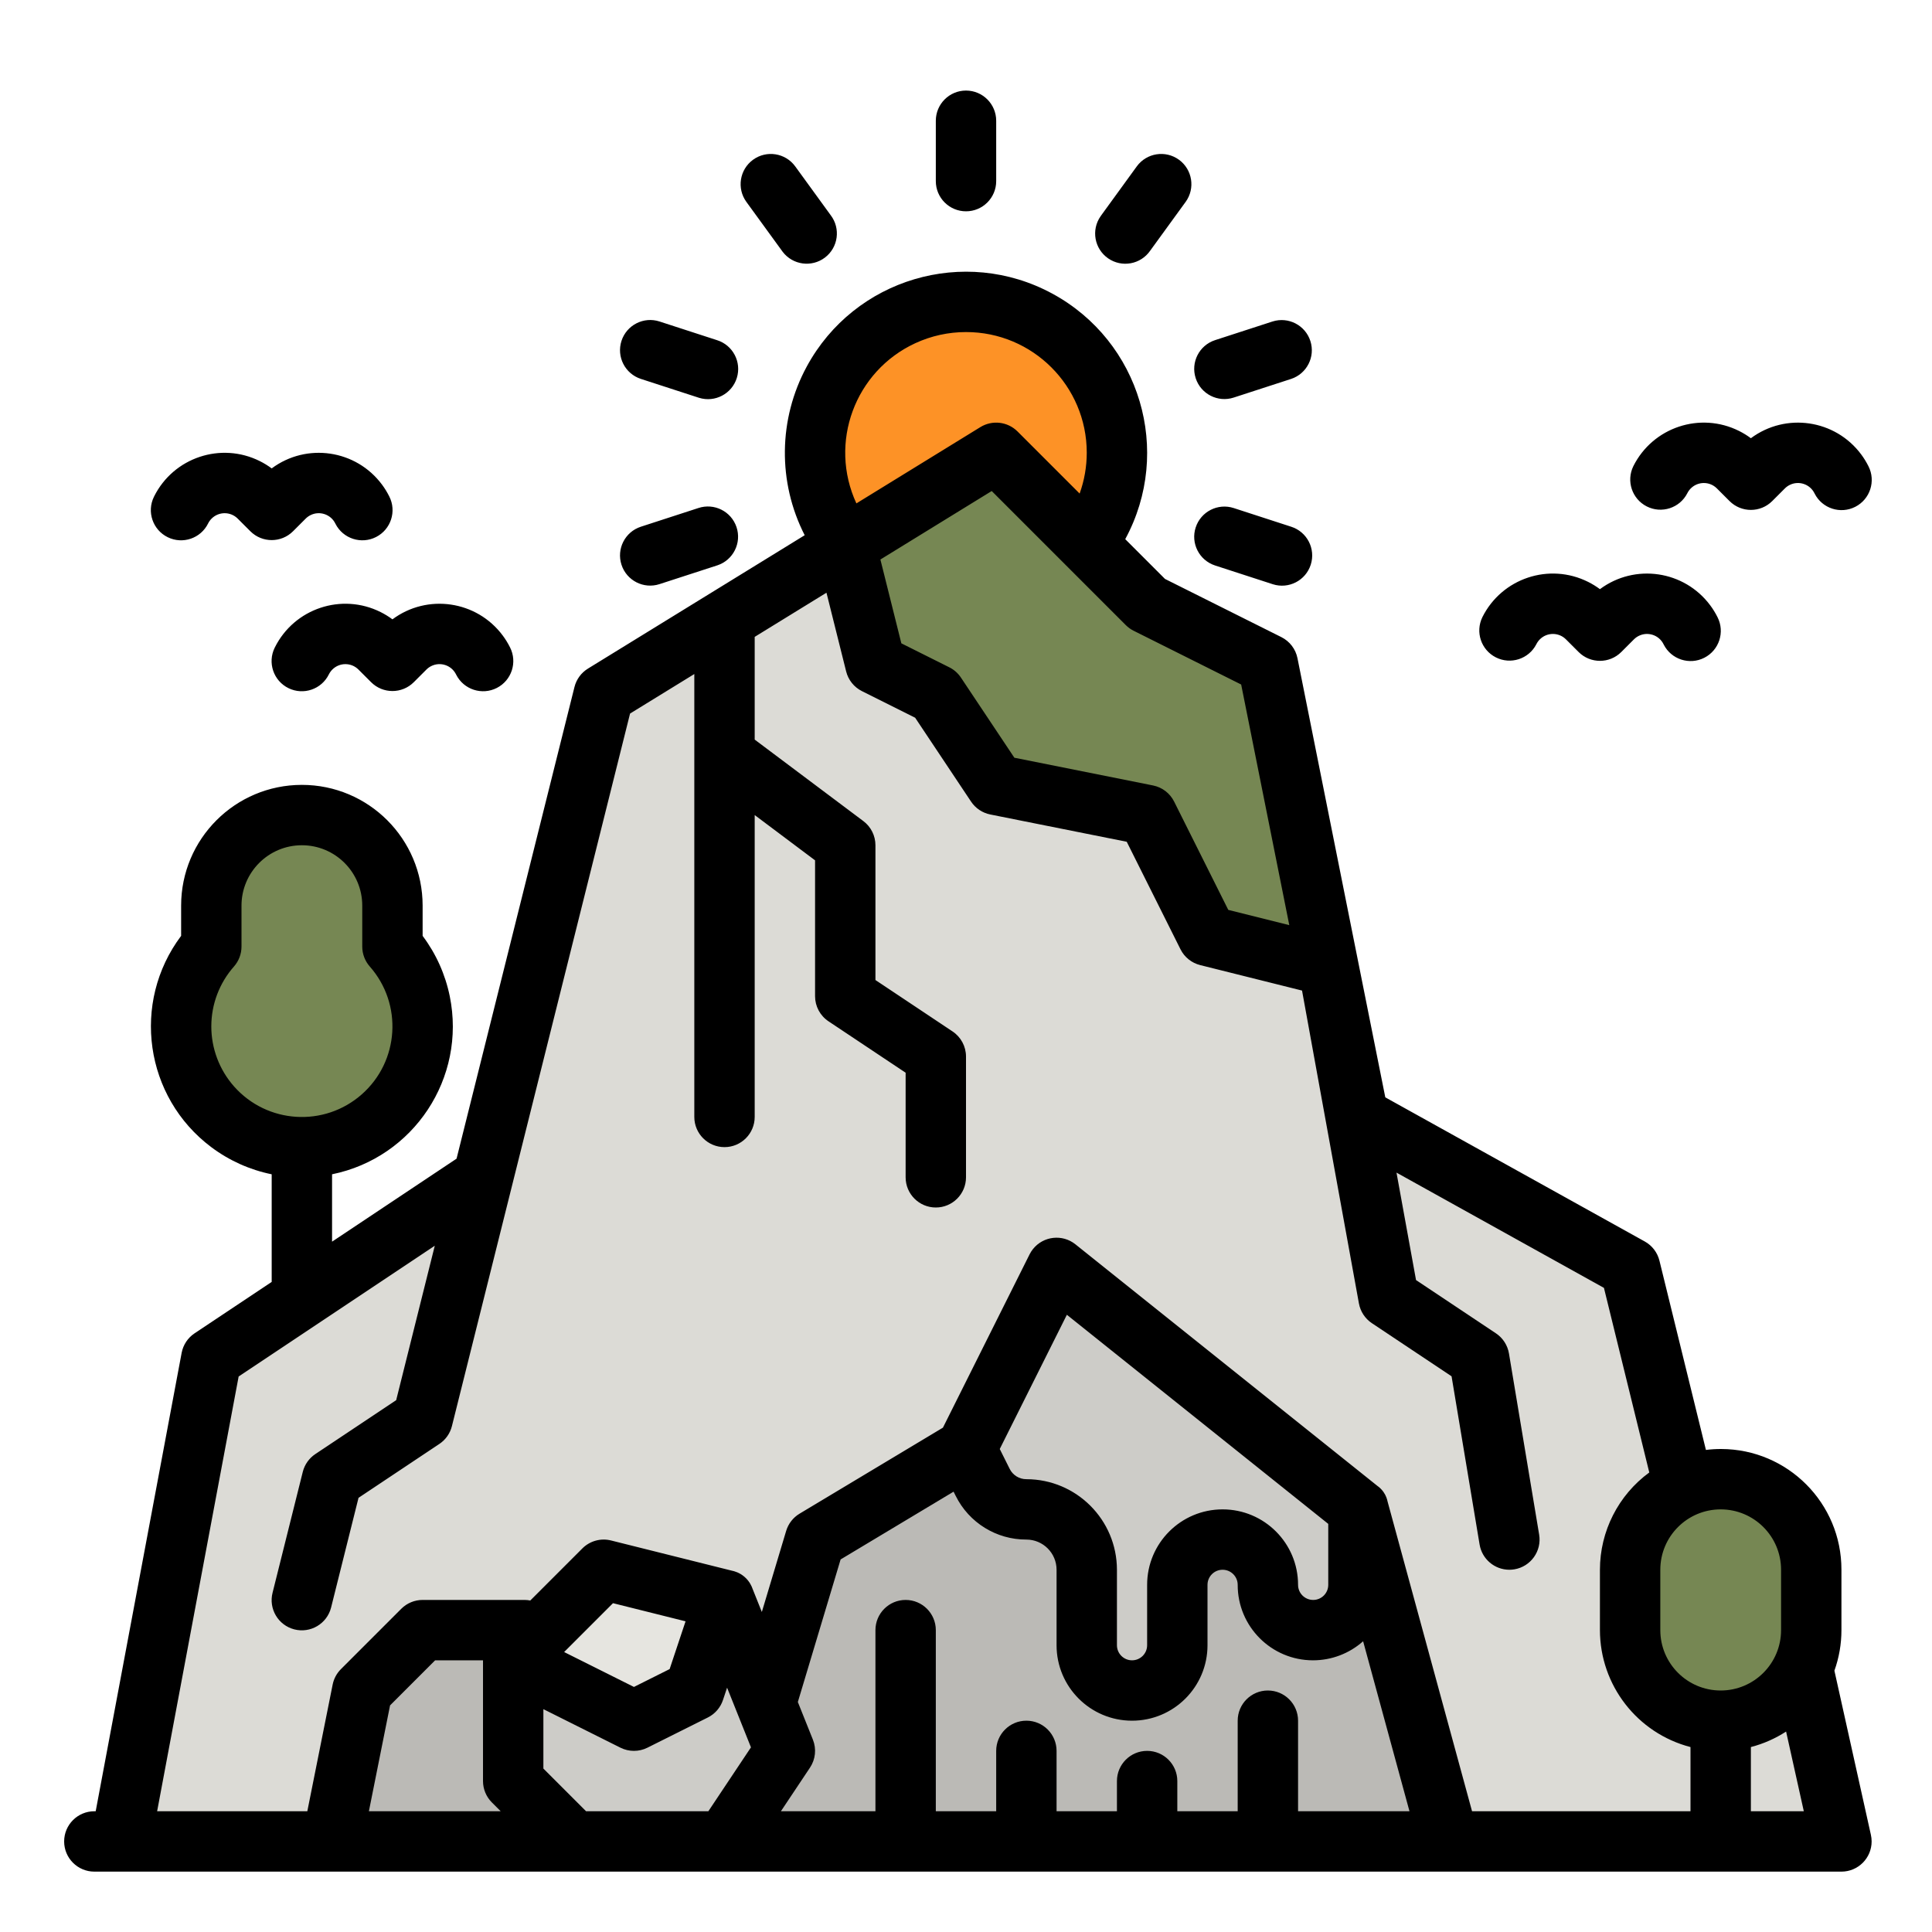 <svg id="Capa_1" enable-background="new 0 0 512 512" height="512" viewBox="0 0 512 512" width="512" xmlns="http://www.w3.org/2000/svg"><g id="filled_outline"><path d="m32 488 24-128 72-48 32-128 104-64 40 40 32 16 24 120 72 40 17.684 72 22.316 8 16 72z" fill="#dcdbd6"/><path d="m272 400c8.837 0 16 7.163 16 16v20c0 6.627 5.373 12 12 12s12-5.373 12-12v-16c0-6.627 5.373-12 12-12s12 5.373 12 12 5.373 12 12 12 12-5.373 12-12v-20l-80-64-23.931 47.862 4.353 8.983c2.193 4.385 6.675 7.155 11.578 7.155z" fill="#cdccc8"/><path d="m360 400v20c0 6.627-5.373 12-12 12s-12-5.373-12-12-5.373-12-12-12-12 5.373-12 12v16c0 6.627-5.373 12-12 12s-12-5.373-12-12v-20c0-8.837-7.163-16-16-16-4.903 0-9.385-2.77-11.578-7.155l-4.353-8.983-.069.138-40 24-24 80h192z" fill="#bbbab6"/><path d="m148 432h-36l-16 16-8 40h64l-16-24z" fill="#bbbab6"/><path d="m464 448v14.62c-5.175 1.84-10.825 1.84-16 0v-14.62c0-4.418 3.582-8 8-8s8 3.582 8 8z" fill="#7a4922"/><circle cx="256" cy="120" fill="#fd9226" r="40"/><g fill="#768753"><path d="m224 144 8 32 16 8 16 24 40 8 16 32 32 8-16-80-32-16-40-40z"/><path d="m104 250.845v-10.845c0-13.255-10.745-24-24-24s-24 10.745-24 24v10.845c-11.69 13.255-10.421 33.476 2.834 45.166s33.476 10.421 45.166-2.834c10.667-12.095 10.667-30.237 0-42.332z"/><path d="m456 392c13.255 0 24 10.745 24 24v16c0 13.255-10.745 24-24 24-13.255 0-24-10.745-24-24v-16c0-13.255 10.745-24 24-24z"/></g><path d="m160 416-24 24v32l16 16h40l16-24-16-40z" fill="#cdccc8"/><path d="m136 440 32 16 16-8 8-24-32-8z" fill="#e6e5e0"/><g id="gradient"><path d="m495.81 486.265-9.672-43.519c1.234-3.448 1.864-7.084 1.862-10.746v-16c.034-17.639-14.238-31.966-31.878-32-1.349-.003-2.696.08-4.034.248l-12.318-50.156c-.532-2.161-1.939-4.004-3.885-5.085l-68.766-38.2-23.274-116.376c-.484-2.421-2.059-4.482-4.267-5.586l-30.839-15.42-10.539-10.543c12.631-23.307 3.977-52.441-19.33-65.072s-52.441-3.977-65.072 19.33c-7.533 13.9-7.739 30.619-.548 44.7l-57.438 35.347c-1.781 1.095-3.063 2.844-3.569 4.873l-31.25 125-32.993 21.992v-17.852c21.642-4.414 35.608-25.537 31.193-47.179-1.183-5.802-3.64-11.268-7.193-16.005v-8.016c0-17.673-14.327-32-32-32s-32 14.327-32 32v8.011c-13.256 17.667-9.68 42.736 7.987 55.992 4.739 3.555 10.208 6.014 16.013 7.197v28.524l-20.438 13.62c-1.793 1.195-3.028 3.063-3.425 5.181l-22.777 121.475h-.36c-4.418 0-8 3.582-8 8s3.582 8 8 8h463c4.418 0 8-3.581 8-8 0-.583-.063-1.165-.19-1.735zm-439.81-214.265c0-5.842 2.133-11.482 6-15.861 1.289-1.462 2-3.344 2-5.293v-10.846c0-8.837 7.163-16 16-16s16 7.163 16 16v10.846c0 1.949.711 3.831 2 5.293 8.767 9.941 7.816 25.107-2.126 33.875s-25.107 7.815-33.874-2.126c-3.87-4.388-6.003-10.038-6-15.888zm416 144v16c0 8.837-7.163 16-16 16s-16-7.163-16-16v-16c0-8.837 7.163-16 16-16s16 7.163 16 16zm-171.578-248.845 28.5 14.25 12.753 63.768-16.166-4.042-14.355-28.709c-1.104-2.208-3.165-3.783-5.586-4.267l-36.751-7.349-14.162-21.244c-.772-1.158-1.833-2.095-3.078-2.717l-12.709-6.355-5.554-22.213 29.5-18.152 35.531 35.532c.607.608 1.309 1.114 2.077 1.498zm-44.422-79.155c17.66-.013 31.987 14.293 32 31.954.003 3.697-.636 7.367-1.887 10.846l-16.456-16.456c-2.619-2.619-6.694-3.097-9.849-1.156l-32.855 20.218c-7.414-16.032-.428-35.038 15.604-42.452 4.214-1.949 8.801-2.957 13.443-2.954zm108.997 305.757-80-64c-3.45-2.76-8.484-2.201-11.245 1.249-.352.44-.656.916-.908 1.42l-22.958 45.917-38 22.8c-1.709 1.026-2.973 2.652-3.546 4.561l-6.447 21.487-2.463-6.159c-.212-.617-.768-1.964-2.11-3.133-1.338-1.165-2.743-1.531-3.383-1.657l-32-8c-2.726-.684-5.611.113-7.6 2.1l-13.808 13.808c-.504-.099-1.016-.149-1.529-.15h-27c-2.122 0-4.157.843-5.657 2.343l-16 16c-1.116 1.117-1.878 2.539-2.188 4.088l-6.714 33.569h-39.801l21.602-115.213 21.223-14.149.013-.008 30.743-20.5-10.232 40.93-21.427 14.284c-1.656 1.104-2.84 2.785-3.323 4.716l-8 32c-1.102 4.279 1.473 8.641 5.752 9.742s8.64-1.473 9.742-5.752c.009-.037.019-.074.028-.111l7.25-29 21.427-14.284c1.656-1.104 2.84-2.785 3.323-4.716l47.21-188.84 17.029-10.474v117.375c0 4.418 3.582 8 8 8s8-3.582 8-8v-80l16 12v36c0 2.675 1.337 5.172 3.562 6.656l20.438 13.625v27.719c0 4.418 3.582 8 8 8s8-3.582 8-8v-32c0-2.675-1.337-5.172-3.562-6.656l-20.438-13.625v-35.719c0-2.518-1.186-4.889-3.2-6.4l-28.8-21.6v-27.221l19.022-11.706 5.217 20.867c.566 2.266 2.094 4.171 4.183 5.215l14.1 7.05 14.822 22.233c1.177 1.765 3.007 2.991 5.087 3.407l36.164 7.232 14.25 28.5c1.044 2.089 2.949 3.617 5.215 4.183l26.992 6.748 15.077 82.922c.389 2.135 1.628 4.021 3.433 5.225l21.117 14.077 7.429 44.582c.642 3.855 3.974 6.681 7.882 6.686.444 0 .887-.037 1.325-.109 4.358-.726 7.303-4.847 6.577-9.205 0-.001 0-.001 0-.002l-8-48c-.365-2.181-1.615-4.114-3.454-5.341l-21.174-14.116-5.177-28.473 54.976 30.546 12.015 48.917c-8.218 6.02-13.075 15.596-13.078 25.783v16c.019 14.586 9.882 27.321 24 30.987v17.013h-57.89l-22.392-82.1c-.114-.566-.379-1.507-1.056-2.481-.573-.825-1.22-1.353-1.665-1.662zm-28.997 54.243c-4.418 0-8 3.582-8 8v24h-16v-8c0-4.418-3.582-8-8-8s-8 3.582-8 8v8h-16v-16c0-4.418-3.582-8-8-8s-8 3.582-8 8v16h-16v-48c0-4.418-3.582-8-8-8s-8 3.582-8 8v48h-25.052l7.708-11.562c1.462-2.192 1.75-4.963.772-7.409l-3.992-9.978 11.336-37.785 29.936-17.961.56 1.119c3.528 7.113 10.792 11.603 18.732 11.576 4.416.005 7.995 3.584 8 8v20c0 11.046 8.954 20 20 20s20-8.954 20-20v-16c0-2.209 1.791-4 4-4s4 1.791 4 4c-.018 11.027 8.906 19.982 19.934 20 4.905.008 9.642-1.79 13.306-5.05l12.286 45.05h-29.526v-24c0-4.418-3.582-8-8-8zm-64-56c-1.874.006-3.589-1.053-4.423-2.732l-2.633-5.268 17.785-35.572 69.271 55.417v16.155c0 2.209-1.791 4-4 4s-4-1.791-4-4c0-11.046-8.954-20-20-20s-20 8.954-20 20v16c0 2.209-1.791 4-4 4s-4-1.791-4-4v-20c-.015-13.248-10.752-23.985-24-24zm-141.657 85.657 2.343 2.343h-34.927l5.611-28.056 11.943-11.944h12.687v32c0 2.122.843 4.157 2.343 5.657zm51.335-47.991-4.22 12.66-9.458 4.73-18.5-9.248 12.949-12.949zm-26.365 50.334-11.313-11.313v-15.743l20.422 10.211c2.252 1.126 4.904 1.126 7.156 0l16-8c1.898-.949 3.341-2.612 4.012-4.625l1.094-3.281 6.326 15.814-11.291 16.937zm308.687 0v-17.013c3.312-.859 6.463-2.247 9.333-4.109l4.694 21.122zm-71.155-316.449c5.158-10.319 17.705-14.503 28.024-9.345 1.098.549 2.146 1.194 3.131 1.926 9.255-6.887 22.342-4.967 29.229 4.288.733.985 1.378 2.033 1.926 3.131 2.007 3.936.443 8.754-3.493 10.761s-8.754.443-10.761-3.493c-.019-.037-.037-.074-.056-.112-1.208-2.417-4.147-3.397-6.564-2.189-.471.236-.901.546-1.274.918l-3.35 3.35c-3.124 3.124-8.189 3.124-11.314 0l-3.351-3.35c-1.91-1.911-5.009-1.912-6.92-.001-.372.372-.682.802-.917 1.272-2.007 3.936-6.825 5.5-10.761 3.493-3.893-1.984-5.473-6.726-3.549-10.649zm-288.845.581c9.255-6.887 22.342-4.967 29.229 4.288.733.985 1.378 2.033 1.926 3.131 2.007 3.936.443 8.754-3.493 10.761s-8.754.443-10.761-3.493c-.019-.037-.037-.074-.056-.112-1.208-2.417-4.147-3.397-6.564-2.189-.471.236-.901.546-1.274.918l-3.35 3.35c-3.124 3.124-8.189 3.124-11.314 0l-3.351-3.35c-1.91-1.911-5.009-1.912-6.92-.001-.372.372-.682.802-.917 1.272-1.945 3.967-6.738 5.606-10.705 3.661s-5.606-6.738-3.661-10.705c.018-.037.037-.074.056-.112 5.158-10.319 17.705-14.503 28.024-9.345 1.098.549 2.146 1.193 3.131 1.926zm328.845-40.581c5.158-10.319 17.705-14.503 28.024-9.345 1.098.549 2.146 1.194 3.131 1.926 9.255-6.887 22.342-4.967 29.229 4.288.733.985 1.378 2.033 1.926 3.131 2.007 3.936.443 8.754-3.493 10.761s-8.754.443-10.761-3.493c-.019-.037-.038-.074-.056-.112-1.208-2.417-4.147-3.397-6.564-2.189-.471.236-.901.546-1.274.918l-3.35 3.35c-3.124 3.124-8.189 3.124-11.314 0l-3.351-3.35c-1.91-1.911-5.009-1.912-6.92-.001-.372.372-.682.802-.917 1.272-2.007 3.936-6.825 5.5-10.761 3.493-3.893-1.985-5.473-6.726-3.549-10.649zm-392 8c5.158-10.319 17.705-14.503 28.024-9.345 1.098.549 2.146 1.194 3.131 1.926 9.255-6.887 22.342-4.967 29.229 4.288.733.985 1.378 2.033 1.926 3.131 2.007 3.936.443 8.754-3.493 10.761s-8.754.443-10.761-3.493c-.019-.037-.037-.074-.056-.112-1.208-2.417-4.147-3.397-6.564-2.189-.471.236-.901.546-1.274.918l-3.35 3.35c-3.124 3.124-8.189 3.124-11.314 0l-3.351-3.35c-1.91-1.911-5.009-1.912-6.92-.001-.372.372-.682.802-.917 1.272-1.945 3.967-6.738 5.606-10.705 3.66s-5.606-6.738-3.66-10.705c.018-.037.036-.074.055-.111zm207.155-83.551v-16c0-4.418 3.582-8 8-8s8 3.582 8 8v16c0 4.418-3.582 8-8 8s-8-3.582-8-8zm-50.2 5.509c-2.598-3.575-1.806-8.579 1.768-11.178 3.575-2.598 8.579-1.806 11.178 1.769l9.405 12.945c2.673 3.518 1.987 8.537-1.531 11.21s-8.537 1.987-11.21-1.531c-.07-.092-.137-.185-.203-.279zm-33.1 36.826c1.365-4.202 5.878-6.502 10.08-5.137l15.22 4.945c4.219 1.312 6.575 5.796 5.263 10.015s-5.796 6.575-10.015 5.263c-.064-.02-.128-.041-.191-.062l-15.218-4.944c-4.202-1.364-6.503-5.877-5.139-10.08zm0 59.33c-1.365-4.202.935-8.715 5.137-10.08l15.218-4.944c4.19-1.403 8.723.856 10.127 5.045s-.856 8.723-5.045 10.127c-.045.015-.091.03-.137.044l-15.222 4.943c-4.198 1.367-8.709-.928-10.076-5.126-.001-.004-.002-.007-.004-.011zm152.169-9.888c1.365-4.202 5.878-6.501 10.08-5.136l15.218 4.944c4.211 1.339 6.538 5.838 5.2 10.048-1.339 4.211-5.838 6.538-10.048 5.2-.032-.01-.063-.02-.095-.031l-15.224-4.945c-4.2-1.367-6.498-5.879-5.133-10.08zm0-39.554c-1.365-4.2.931-8.712 5.131-10.08l15.222-4.943c4.21-1.339 8.709.988 10.048 5.199 1.328 4.174-.948 8.639-5.105 10.018l-15.218 4.944c-4.195 1.369-8.705-.923-10.074-5.118-.002-.006-.004-.012-.006-.018zm-25.02-43.174 9.405-12.949c2.598-3.575 7.603-4.367 11.178-1.769s4.367 7.603 1.768 11.178l-9.405 12.944c-2.519 3.63-7.503 4.531-11.133 2.012s-4.531-7.503-2.012-11.133c.066-.094.133-.187.203-.279z"/></g></g></svg>